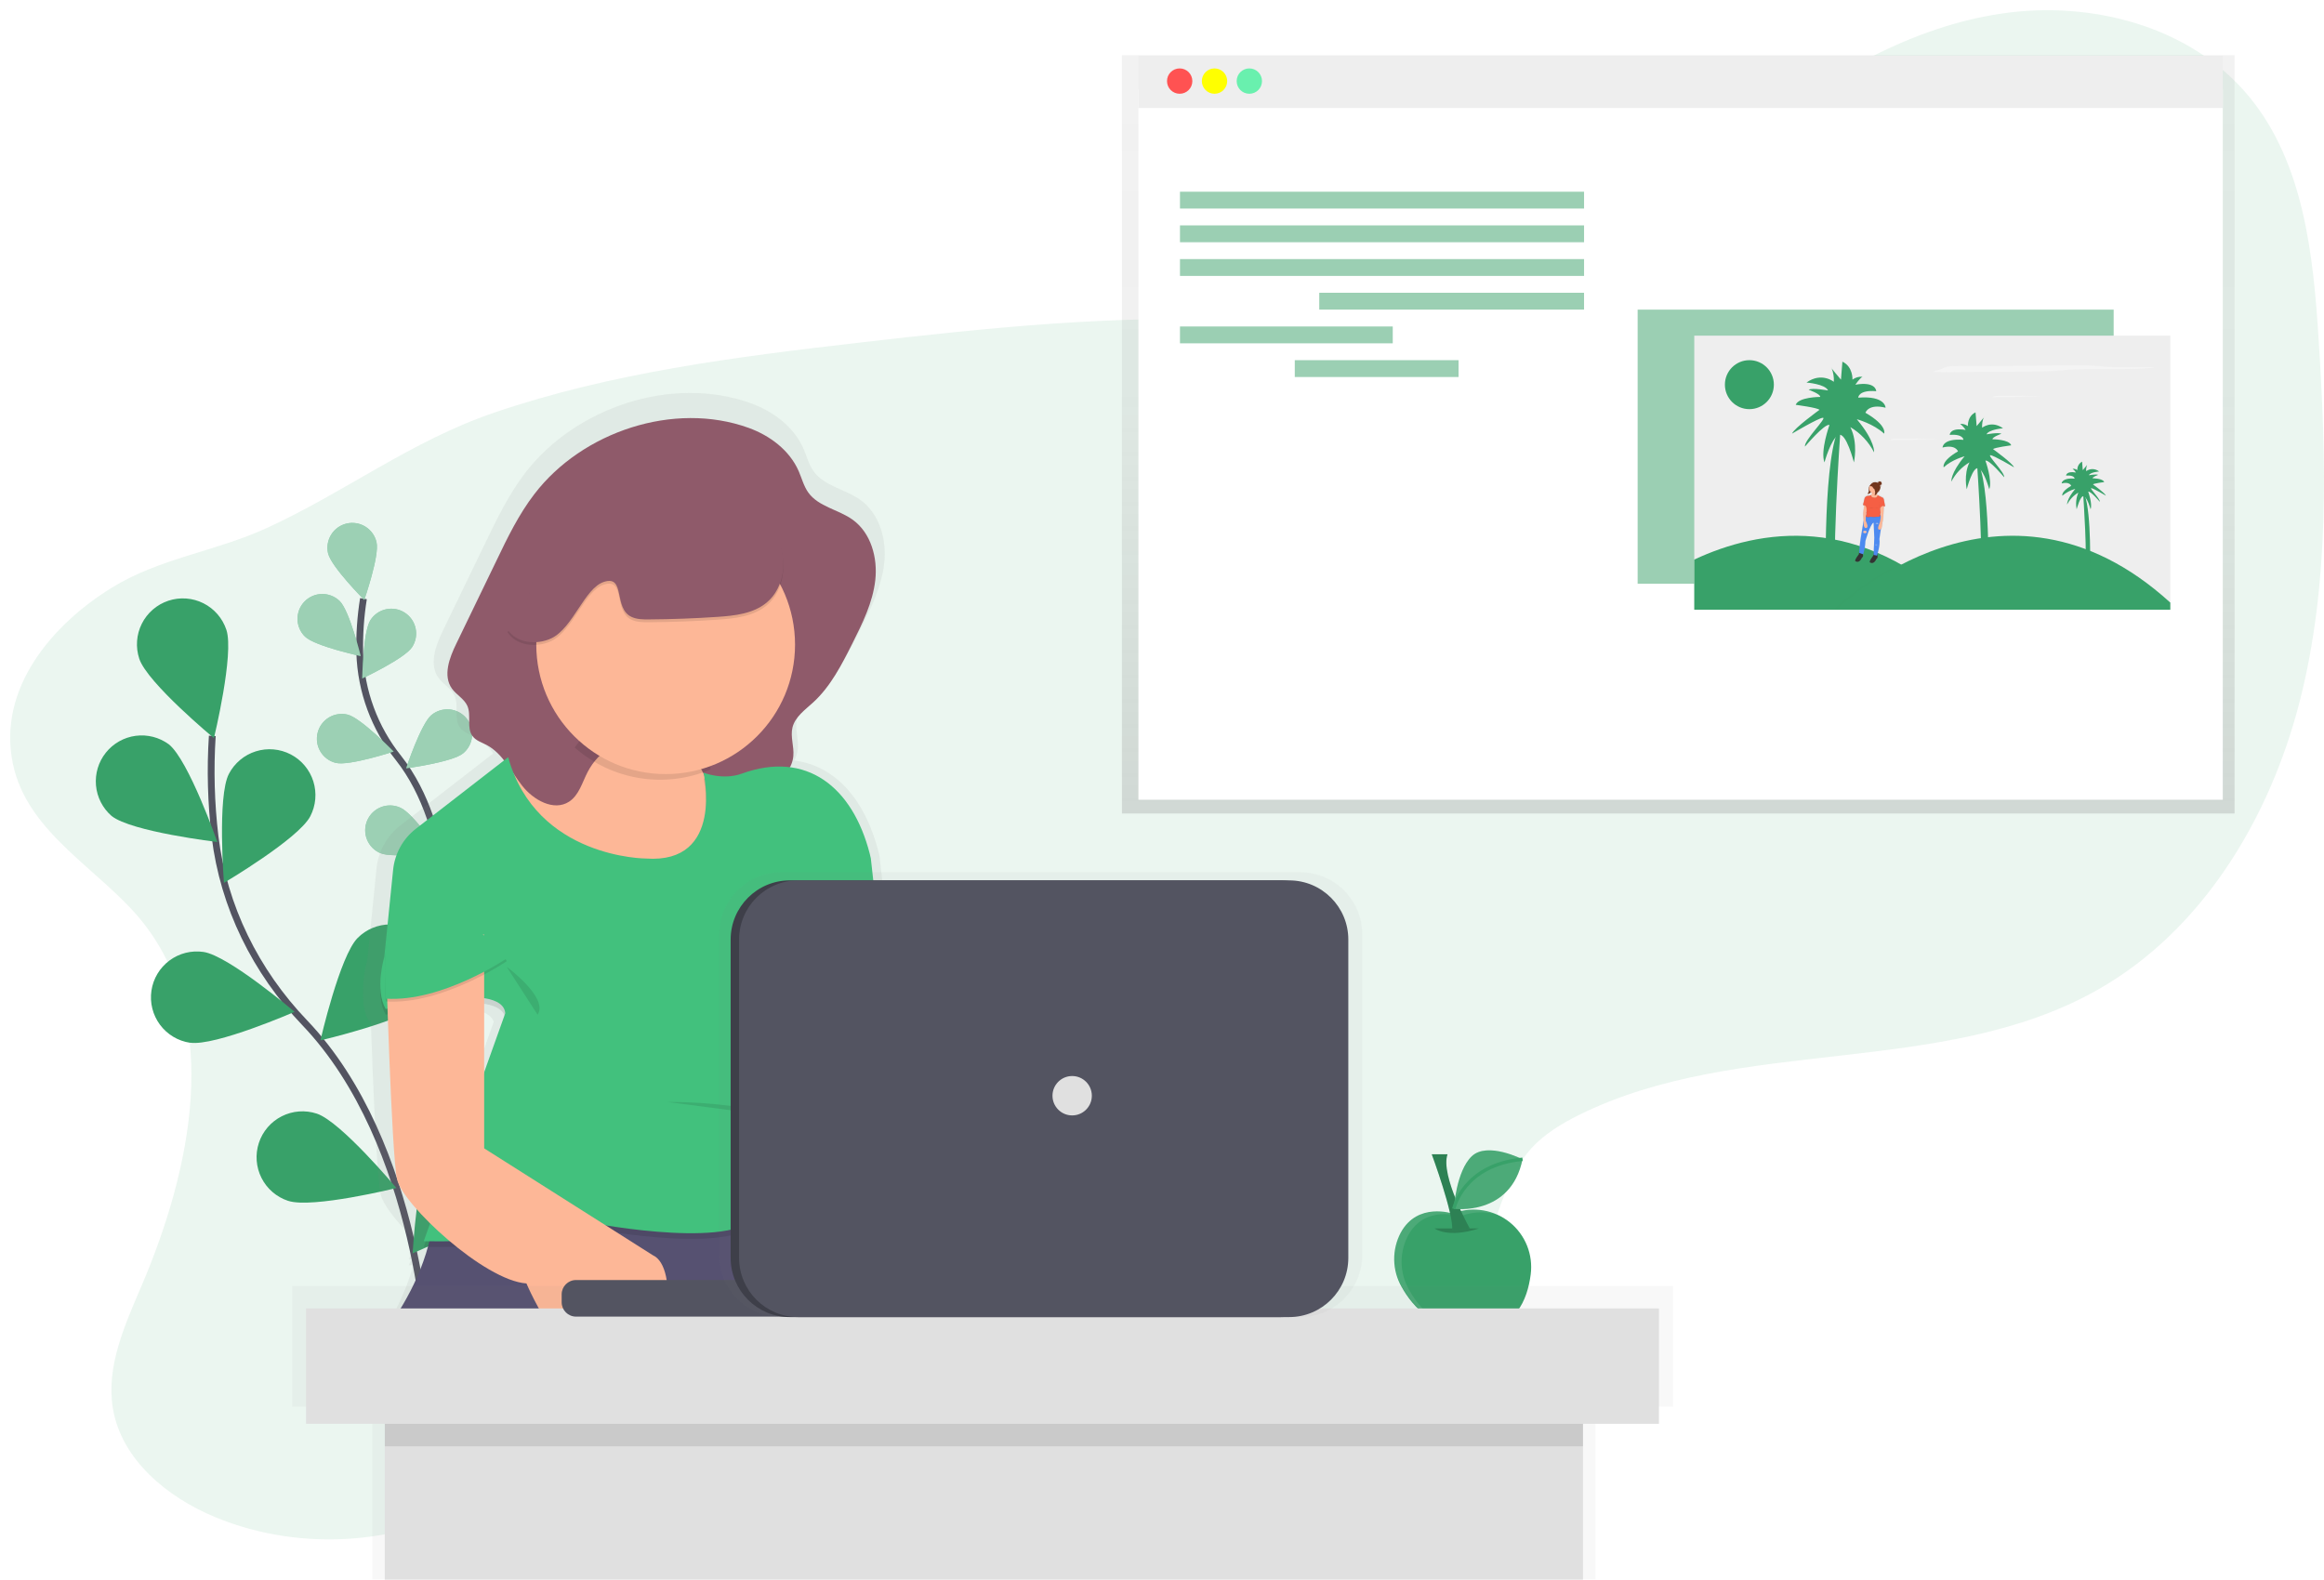 <svg width="684" height="465" viewBox="0 0 684 465" fill="none" xmlns="http://www.w3.org/2000/svg">
<g clip-path="url(#clip0)">
<rect x="-255" y="-3544" width="1440" height="4960" fill="white"/>
<g clip-path="url(#clip1)">
<path opacity="0.1" d="M42.206 271.727C65.327 301.148 56.345 344.119 41.654 378.543C36.732 390.07 31.174 402.258 33.223 414.616C35.759 429.725 49.236 440.778 63.388 446.632C89.182 457.308 120.054 454.764 143.759 440.005C164.241 427.252 178.912 406.516 199.744 394.347C234.611 373.981 278.986 381.671 316.843 395.703C343.629 405.627 372.912 418.536 399.523 408.164C418.247 400.863 431.193 383.099 438.249 364.265C441.654 355.178 444.125 345.333 450.631 338.122C454.522 333.839 459.542 330.795 464.711 328.231C511.908 304.815 571.511 317.354 617.352 291.386C648.309 273.863 668.129 240.763 676.904 206.261C685.679 171.759 684.687 135.582 682.43 100.055C680.847 74.802 678.007 47.848 661.883 28.358C644.826 7.745 615.556 0.074 589.101 3.994C562.645 7.914 538.661 21.881 517.563 38.327C491.199 58.888 466.741 84.485 434.371 92.844C412.319 98.517 389.133 95.441 366.394 94.337C328.381 92.539 290.356 96.537 252.55 100.905C216.36 105.091 179.91 109.7 145.432 121.479C121.04 129.787 101.492 144.922 78.454 155.468C63.44 162.361 47.063 164.263 32.84 173.044C15.329 183.857 -0.73 202.665 3.758 224.673C8.026 245.617 29.935 256.112 42.206 271.727Z" fill="#38A169"/>
<path d="M126.086 400.337C126.086 400.337 123.946 336.888 89.643 301.037C75.244 285.992 65.788 266.885 63.285 246.207C62.114 236.394 61.845 226.494 62.48 216.631" stroke="#535461" stroke-width="2" stroke-miterlimit="10"/>
<path d="M40.993 193.929C43.341 201.016 62.967 217.294 62.967 217.294C62.967 217.294 68.979 192.495 66.631 185.414C65.504 182.012 63.072 179.197 59.871 177.589C56.669 175.981 52.961 175.712 49.561 176.84C46.161 177.968 43.349 180.402 41.742 183.606C40.135 186.809 39.866 190.52 40.993 193.922V193.929Z" fill="#38A169"/>
<path d="M32.834 240.197C38.671 244.87 63.966 247.869 63.966 247.869C63.966 247.869 55.534 223.784 49.697 219.117C46.889 217.052 43.392 216.153 39.937 216.608C36.481 217.063 33.336 218.838 31.158 221.561C28.98 224.283 27.939 227.743 28.251 231.216C28.563 234.69 30.206 237.908 32.834 240.197V240.197Z" fill="#38A169"/>
<path d="M55.956 306.949C63.337 308.04 86.705 297.863 86.705 297.863C86.705 297.863 67.286 281.326 59.906 280.236C56.362 279.711 52.756 280.617 49.88 282.754C47.004 284.891 45.094 288.083 44.57 291.629C44.046 295.175 44.952 298.784 47.087 301.662C49.222 304.54 52.412 306.451 55.956 306.975V306.949Z" fill="#38A169"/>
<path d="M84.83 353.51C91.919 355.833 116.675 349.733 116.675 349.733C116.675 349.733 100.325 330.152 93.236 327.828C89.832 326.709 86.124 326.989 82.927 328.606C79.73 330.223 77.306 333.045 76.188 336.45C75.07 339.856 75.35 343.567 76.966 346.766C78.581 349.965 81.401 352.391 84.804 353.51H84.83Z" fill="#38A169"/>
<path d="M91.316 240.308C87.872 246.928 65.911 259.895 65.911 259.895C65.911 259.895 63.914 234.46 67.358 227.834C68.176 226.259 69.297 224.862 70.655 223.721C72.013 222.58 73.582 221.718 75.274 221.184C76.965 220.65 78.744 220.455 80.511 220.609C82.278 220.763 83.996 221.264 85.57 222.083C87.143 222.902 88.539 224.023 89.679 225.383C90.82 226.742 91.681 228.312 92.215 230.005C92.748 231.697 92.944 233.478 92.789 235.246C92.635 237.013 92.135 238.734 91.316 240.308Z" fill="#38A169"/>
<path d="M124.4 295.189C119.133 300.478 94.306 306.268 94.306 306.268C94.306 306.268 100.007 281.397 105.267 276.108C106.518 274.851 108.005 273.852 109.642 273.17C111.279 272.488 113.035 272.135 114.808 272.132C116.581 272.129 118.338 272.475 119.977 273.151C121.617 273.827 123.108 274.82 124.364 276.072C125.62 277.324 126.618 278.812 127.299 280.451C127.981 282.089 128.334 283.845 128.337 285.62C128.34 287.394 127.994 289.152 127.319 290.793C126.643 292.434 125.651 293.925 124.4 295.182V295.189Z" fill="#38A169"/>
<path d="M149.24 352.945C144.946 359.046 121.449 368.957 121.449 368.957C121.449 368.957 122.862 343.483 127.163 337.375C128.157 335.861 129.446 334.563 130.953 333.557C132.459 332.552 134.152 331.86 135.932 331.523C137.711 331.185 139.54 331.21 141.309 331.594C143.079 331.978 144.753 332.715 146.232 333.76C147.712 334.805 148.966 336.137 149.92 337.677C150.875 339.217 151.51 340.933 151.788 342.723C152.066 344.514 151.982 346.342 151.54 348.099C151.097 349.857 150.306 351.507 149.214 352.952L149.24 352.945Z" fill="#38A169"/>
<path d="M427.529 357.255C427.529 357.255 417.23 353.763 412.274 362.843C410.967 365.305 410.302 368.057 410.341 370.844C410.379 373.632 411.12 376.365 412.495 378.789C415.738 384.676 422.457 392.321 435.195 391.64C445.974 391.062 449.528 382.833 450.514 375.174C450.887 372.303 450.517 369.384 449.44 366.696C448.363 364.009 446.614 361.644 444.361 359.826C442.108 358.009 439.427 356.801 436.574 356.318C433.721 355.835 430.792 356.092 428.067 357.066L427.529 357.255Z" fill="#38A169"/>
<path opacity="0.1" d="M414.674 379.607C413.299 377.182 412.558 374.45 412.52 371.662C412.481 368.875 413.146 366.122 414.454 363.661C419.409 354.574 429.708 358.072 429.708 358.072L430.233 357.884C434.16 356.462 438.477 356.56 442.336 358.157C440.206 356.888 437.822 356.108 435.354 355.872C432.887 355.636 430.398 355.951 428.067 356.794L427.542 356.982C427.542 356.982 417.243 353.49 412.287 362.57C410.98 365.032 410.315 367.784 410.354 370.572C410.392 373.359 411.133 376.092 412.508 378.517C414.655 382.411 418.293 387.025 424.182 389.55C420.163 387.169 416.875 383.729 414.674 379.607Z" fill="white"/>
<path opacity="0.2" d="M422.211 361.623C422.211 361.623 426.031 364.628 435.299 361.623Z" fill="black"/>
<path d="M421.393 339.79C421.393 339.79 427.938 357.527 427.393 362.168L432.581 361.623C432.581 361.623 423.852 346.046 426.037 339.79H421.393Z" fill="#38A169"/>
<path opacity="0.2" d="M421.393 339.79C421.393 339.79 427.938 357.527 427.393 362.168L432.581 361.623C432.581 361.623 423.852 346.046 426.037 339.79H421.393Z" fill="black"/>
<path d="M448.108 341.269C448.108 341.269 437.809 335.999 433.191 340.354C428.573 344.709 427.873 355.84 427.873 355.84C427.873 355.84 444.677 358.15 448.108 341.269Z" fill="#38A169"/>
<path opacity="0.1" d="M448.108 341.269C448.108 341.269 437.809 335.999 433.191 340.354C428.573 344.709 427.873 355.84 427.873 355.84C427.873 355.84 444.677 358.15 448.108 341.269Z" fill="white"/>
<path d="M427.879 355.84C427.879 355.84 430.584 342.918 448.108 341.269" stroke="#38A169" stroke-miterlimit="10"/>
<path d="M131.826 278.516C131.826 278.516 133.927 244.208 117.278 223.128C110.238 214.331 106.239 203.486 105.883 192.222C105.757 186.871 106.122 181.52 106.972 176.236" stroke="#535461" stroke-width="2" stroke-miterlimit="10"/>
<path d="M96.563 162.893C97.465 166.832 107.206 176.619 107.206 176.619C107.206 176.619 111.746 163.561 110.819 159.628C110.606 158.691 110.21 157.804 109.655 157.019C109.1 156.235 108.395 155.567 107.582 155.055C106.769 154.543 105.863 154.196 104.916 154.034C103.969 153.872 103 153.898 102.063 154.111C101.126 154.324 100.24 154.72 99.456 155.276C98.672 155.831 98.005 156.536 97.493 157.35C96.981 158.163 96.634 159.07 96.472 160.018C96.311 160.965 96.337 161.936 96.55 162.873L96.563 162.893Z" fill="#38A169"/>
<path d="M89.779 187.413C92.678 190.229 106.168 193.15 106.168 193.15C106.168 193.15 102.867 179.735 99.968 176.924C99.279 176.255 98.466 175.728 97.573 175.373C96.681 175.018 95.728 174.843 94.768 174.856C93.808 174.87 92.86 175.073 91.978 175.454C91.097 175.834 90.299 176.385 89.63 177.074C88.961 177.763 88.434 178.577 88.079 179.47C87.725 180.363 87.549 181.317 87.563 182.277C87.577 183.238 87.78 184.186 88.16 185.069C88.54 185.951 89.09 186.75 89.779 187.419V187.413Z" fill="#38A169"/>
<path d="M98.826 224.582C102.718 225.549 115.864 221.252 115.864 221.252C115.864 221.252 106.246 211.342 102.329 210.375C101.396 210.145 100.428 210.101 99.479 210.245C98.53 210.389 97.618 210.719 96.796 211.216C95.137 212.22 93.943 213.842 93.479 215.726C93.014 217.61 93.317 219.602 94.32 221.262C95.323 222.923 96.944 224.117 98.826 224.582V224.582Z" fill="#38A169"/>
<path d="M111.999 251.153C115.702 252.769 129.355 250.751 129.355 250.751C129.355 250.751 121.572 239.354 117.849 237.77C116.966 237.363 116.01 237.137 115.038 237.104C114.066 237.071 113.097 237.233 112.188 237.58C111.28 237.926 110.449 238.451 109.745 239.123C109.042 239.795 108.48 240.601 108.091 241.493C107.703 242.385 107.496 243.346 107.483 244.319C107.471 245.293 107.652 246.258 108.018 247.16C108.383 248.062 108.924 248.883 109.61 249.573C110.296 250.263 111.112 250.809 112.012 251.179L111.999 251.153Z" fill="#38A169"/>
<path d="M121.306 190.482C119.114 193.877 106.609 199.731 106.609 199.731C106.609 199.731 106.836 185.92 109.035 182.525C110.089 180.897 111.747 179.755 113.643 179.349C115.54 178.944 117.519 179.309 119.146 180.364C120.773 181.419 121.915 183.078 122.32 184.976C122.725 186.873 122.36 188.854 121.306 190.482V190.482Z" fill="#38A169"/>
<path d="M136.32 221.759C133.214 224.355 119.529 226.185 119.529 226.185C119.529 226.185 123.874 213.075 126.987 210.492C128.48 209.253 130.404 208.659 132.335 208.84C134.266 209.021 136.046 209.961 137.283 211.456C138.521 212.95 139.115 214.875 138.934 216.807C138.754 218.739 137.813 220.52 136.32 221.759Z" fill="#38A169"/>
<path d="M146.743 254.164C144.116 257.234 130.944 261.368 130.944 261.368C130.944 261.368 133.013 247.739 135.646 244.643C136.271 243.914 137.034 243.314 137.89 242.88C138.747 242.445 139.681 242.184 140.638 242.11C141.596 242.037 142.558 242.152 143.471 242.451C144.384 242.75 145.229 243.226 145.958 243.851C146.687 244.477 147.286 245.24 147.72 246.097C148.155 246.954 148.416 247.889 148.489 248.847C148.563 249.805 148.447 250.769 148.149 251.682C147.85 252.596 147.375 253.441 146.749 254.171L146.743 254.164Z" fill="#38A169"/>
<path opacity="0.5" d="M96.563 162.893C97.465 166.832 107.206 176.619 107.206 176.619C107.206 176.619 111.746 163.561 110.819 159.628C110.606 158.691 110.21 157.804 109.655 157.019C109.1 156.235 108.395 155.567 107.582 155.055C106.769 154.543 105.863 154.196 104.916 154.034C103.969 153.872 103 153.898 102.063 154.111C101.126 154.324 100.24 154.72 99.456 155.276C98.672 155.831 98.005 156.536 97.493 157.35C96.981 158.163 96.634 159.07 96.472 160.018C96.311 160.965 96.337 161.936 96.55 162.873L96.563 162.893Z" fill="white"/>
<path opacity="0.5" d="M89.779 187.413C92.678 190.229 106.168 193.15 106.168 193.15C106.168 193.15 102.867 179.735 99.968 176.924C99.279 176.255 98.466 175.728 97.573 175.373C96.681 175.018 95.728 174.843 94.768 174.856C93.808 174.87 92.86 175.073 91.978 175.454C91.097 175.834 90.299 176.385 89.63 177.074C88.961 177.763 88.434 178.577 88.079 179.47C87.725 180.363 87.549 181.317 87.563 182.277C87.577 183.238 87.78 184.186 88.16 185.069C88.54 185.951 89.09 186.75 89.779 187.419V187.413Z" fill="white"/>
<path opacity="0.5" d="M98.826 224.582C102.718 225.549 115.864 221.252 115.864 221.252C115.864 221.252 106.246 211.342 102.329 210.375C101.396 210.145 100.428 210.101 99.479 210.245C98.53 210.389 97.618 210.719 96.796 211.216C95.137 212.22 93.943 213.842 93.479 215.726C93.014 217.61 93.317 219.602 94.32 221.262C95.323 222.923 96.944 224.117 98.826 224.582V224.582Z" fill="white"/>
<path opacity="0.5" d="M111.999 251.153C115.702 252.769 129.355 250.751 129.355 250.751C129.355 250.751 121.572 239.354 117.849 237.77C116.966 237.363 116.01 237.137 115.038 237.104C114.066 237.071 113.097 237.233 112.188 237.58C111.28 237.926 110.449 238.451 109.745 239.123C109.042 239.795 108.48 240.601 108.091 241.493C107.703 242.385 107.496 243.346 107.483 244.319C107.471 245.293 107.652 246.258 108.018 247.16C108.383 248.062 108.924 248.883 109.61 249.573C110.296 250.263 111.112 250.809 112.012 251.179L111.999 251.153Z" fill="white"/>
<path opacity="0.5" d="M121.306 190.482C119.114 193.877 106.609 199.731 106.609 199.731C106.609 199.731 106.836 185.92 109.035 182.525C110.089 180.897 111.747 179.755 113.643 179.349C115.54 178.944 117.519 179.309 119.146 180.364C120.773 181.419 121.915 183.078 122.32 184.976C122.725 186.873 122.36 188.854 121.306 190.482V190.482Z" fill="white"/>
<path opacity="0.5" d="M136.32 221.759C133.214 224.355 119.529 226.185 119.529 226.185C119.529 226.185 123.874 213.075 126.987 210.492C128.48 209.253 130.404 208.659 132.335 208.84C134.266 209.021 136.046 209.961 137.283 211.456C138.521 212.95 139.115 214.875 138.934 216.807C138.754 218.739 137.813 220.52 136.32 221.759Z" fill="white"/>
<path opacity="0.5" d="M146.743 254.164C144.116 257.234 130.944 261.368 130.944 261.368C130.944 261.368 133.013 247.739 135.646 244.643C136.271 243.914 137.034 243.314 137.89 242.88C138.747 242.445 139.681 242.184 140.638 242.11C141.596 242.037 142.558 242.152 143.471 242.451C144.384 242.75 145.229 243.226 145.958 243.851C146.687 244.477 147.286 245.24 147.72 246.097C148.155 246.954 148.416 247.889 148.489 248.847C148.563 249.805 148.447 250.769 148.149 251.682C147.85 252.596 147.375 253.441 146.749 254.171L146.743 254.164Z" fill="white"/>
<path d="M330.204 16.233V27.494V239.471H657.681V27.494V16.233H330.204Z" fill="url(#paint0_linear)"/>
<path d="M654.211 26.358H335.062V235.427H654.211V26.358Z" fill="white"/>
<path d="M654.211 16.415H335.062V31.797H654.211V16.415Z" fill="#EEEEEE"/>
<path d="M347.203 27.604C349.263 27.604 350.933 25.933 350.933 23.872C350.933 21.811 349.263 20.141 347.203 20.141C345.144 20.141 343.474 21.811 343.474 23.872C343.474 25.933 345.144 27.604 347.203 27.604Z" fill="#FF5252"/>
<path d="M357.457 27.604C359.517 27.604 361.187 25.933 361.187 23.872C361.187 21.811 359.517 20.141 357.457 20.141C355.398 20.141 353.728 21.811 353.728 23.872C353.728 25.933 355.398 27.604 357.457 27.604Z" fill="#FFFF00"/>
<path d="M367.705 27.604C369.764 27.604 371.434 25.933 371.434 23.872C371.434 21.811 369.764 20.141 367.705 20.141C365.645 20.141 363.975 21.811 363.975 23.872C363.975 25.933 365.645 27.604 367.705 27.604Z" fill="#69F0AE"/>
<path opacity="0.5" d="M466.223 56.434H347.294V61.392H466.223V56.434Z" fill="#38A169"/>
<path opacity="0.5" d="M466.223 66.351H347.294V71.309H466.223V66.351Z" fill="#38A169"/>
<path opacity="0.5" d="M466.223 76.268H347.294V81.226H466.223V76.268Z" fill="#38A169"/>
<path opacity="0.5" d="M466.216 86.185H388.284V91.143H466.216V86.185Z" fill="#38A169"/>
<path opacity="0.5" d="M409.914 96.108H347.294V101.067H409.914V96.108Z" fill="#38A169"/>
<path opacity="0.5" d="M429.28 106.026H381.078V110.984H429.28V106.026Z" fill="#38A169"/>
<path opacity="0.5" d="M622.094 91.15H481.989V171.843H622.094V91.15Z" fill="#38A169"/>
<path d="M638.762 98.808H498.658V179.501H638.762V98.808Z" fill="#EEEEEE"/>
<path d="M577.044 179.482H498.658V164.723C517.81 155.766 547.275 150.736 577.044 179.482Z" fill="#38A169"/>
<g opacity="0.1">
<path opacity="0.1" d="M637.861 177.392V179.482H540.101V179.034C540.101 179.034 588.206 132.188 637.861 177.392Z" fill="black"/>
</g>
<path d="M638.762 177.392V179.482H541.003V179.034C541.003 179.034 589.108 132.188 638.762 177.392Z" fill="#38A169"/>
<path d="M514.878 120.447C518.858 120.447 522.084 117.218 522.084 113.236C522.084 109.254 518.858 106.026 514.878 106.026C510.899 106.026 507.673 109.254 507.673 113.236C507.673 117.218 510.899 120.447 514.878 120.447Z" fill="#38A169"/>
<path d="M576.24 107.771C575.416 107.771 574.495 107.771 573.873 107.823C573.591 107.839 573.314 107.896 573.049 107.992L568.807 109.517C572.232 109.602 575.805 109.576 579.308 109.517L598.985 109.368C600.989 109.368 603.104 109.335 604.777 109.212C605.899 109.134 606.723 109.011 607.754 108.92C611.477 108.589 616.912 108.654 621.763 108.667C626.614 108.68 632.471 108.557 634.177 108.07H623.767C622.645 108.07 621.465 108.07 620.472 108.011C619.312 107.947 618.605 107.817 617.586 107.726C615.9 107.583 613.578 107.564 611.412 107.557C599.556 107.551 587.836 107.836 576.24 107.771Z" fill="#F4F4F4"/>
<path d="M587.921 116.527C587.739 116.527 587.544 116.527 587.408 116.527C587.348 116.531 587.289 116.545 587.233 116.566L586.312 116.897C587.052 116.897 587.83 116.897 588.589 116.897L592.85 116.864C593.284 116.864 593.738 116.864 594.101 116.832L594.75 116.767C595.554 116.695 596.735 116.708 597.785 116.715C598.685 116.745 599.585 116.701 600.477 116.585H598.22C597.973 116.585 597.721 116.585 597.506 116.585C597.292 116.585 597.104 116.54 596.858 116.527C596.495 116.527 595.989 116.494 595.522 116.488C592.966 116.475 590.431 116.527 587.921 116.527Z" fill="#F4F4F4"/>
<path d="M557.736 129.144C557.554 129.144 557.36 129.144 557.224 129.144C557.164 129.148 557.105 129.161 557.049 129.183L556.128 129.514C556.867 129.514 557.645 129.514 558.404 129.514L562.665 129.481C563.1 129.481 563.554 129.481 563.917 129.449L564.566 129.384C565.37 129.312 566.55 129.325 567.601 129.332C568.5 129.362 569.4 129.318 570.292 129.202H568.035C567.789 129.202 567.536 129.202 567.322 129.202C567.108 129.202 566.92 129.157 566.673 129.144C566.31 129.144 565.804 129.111 565.337 129.105C562.788 129.098 560.246 129.157 557.736 129.144Z" fill="#F4F4F4"/>
<path d="M540.782 175.503H537.423C537.423 175.503 536.366 138.431 540.808 126.989H541.658C541.658 126.989 538.668 168.941 540.782 175.503Z" fill="#38A169"/>
<path d="M538.454 125.087C538.454 125.087 535.704 132.713 536.975 136.121C536.975 136.121 538.882 129.131 541.107 128.073C543.331 127.015 545.647 136.121 545.647 136.121C545.647 136.121 546.944 130.403 544.59 125.736C547.568 127.5 549.989 130.069 551.575 133.148C551.575 133.148 551.996 129.968 546.496 123.413C546.496 123.413 551.367 124.711 554.539 127.651C554.539 127.651 555.596 125.321 549.032 121.505C549.032 121.505 549.882 118.753 554.96 120.025C554.96 120.025 554.96 116.423 546.918 117.059C546.918 117.059 546.918 114.729 552.21 115.151C552.21 115.151 552.21 112.185 546.068 113.243C546.068 113.243 547.365 111.334 548.183 110.913C547.123 110.815 546.066 111.119 545.219 111.763C545.219 111.763 545.433 107.947 542.255 106.467L541.833 111.763C541.833 111.763 538.272 107.564 539.083 108.375C539.594 109.652 539.816 111.026 539.732 112.399C539.732 112.399 536.132 109.433 531.689 112.613C531.689 112.613 537.196 113.035 538.039 114.943C538.039 114.943 533.382 114.093 532.325 114.729C532.325 114.729 535.925 116.027 535.711 116.845C535.711 116.845 529.361 116.845 528.512 119.175C528.512 119.175 535.075 120.025 535.497 120.654C535.497 120.654 527.876 126.165 527.454 127.644C527.454 127.644 535.289 122.984 536.534 122.984C537.78 122.984 530.82 129.767 531.242 131.461C531.261 131.454 536.975 124.659 538.454 125.087Z" fill="#38A169"/>
<path d="M582.57 174.121H585.164C585.164 174.121 585.975 145.797 582.57 137.055H581.921C581.921 137.055 584.185 169.097 582.57 174.121Z" fill="#38A169"/>
<path d="M584.347 135.595C584.347 135.595 586.448 141.436 585.482 144.032C585.482 144.032 584.029 138.691 582.33 137.879C580.631 137.068 578.854 144.032 578.854 144.032C578.854 144.032 577.881 139.664 579.664 136.101C577.388 137.45 575.538 139.414 574.327 141.767C574.327 141.767 574.002 139.34 578.218 134.323C578.218 134.323 574.495 135.296 572.07 137.568C572.07 137.568 571.259 135.79 576.272 132.875C576.272 132.875 575.624 130.773 571.732 131.74C571.732 131.74 571.732 128.988 577.881 129.475C577.881 129.475 577.881 127.696 573.84 128.021C573.84 128.021 573.84 125.756 578.529 126.567C578.095 125.887 577.549 125.286 576.914 124.789C577.724 124.714 578.531 124.945 579.178 125.438C579.178 125.438 579.016 122.524 581.441 121.394L581.766 125.438C581.766 125.438 584.483 122.232 583.867 122.842C583.479 123.818 583.313 124.869 583.381 125.918C583.381 125.918 586.131 123.653 589.529 126.08C589.529 126.08 585.326 126.405 584.678 127.859C584.678 127.859 588.239 127.21 589.043 127.696C589.043 127.696 586.293 128.67 586.448 129.312C586.448 129.312 591.3 129.312 591.948 131.091C591.948 131.091 586.935 131.74 586.611 132.226C586.611 132.226 592.448 136.432 592.759 137.568C592.759 137.568 586.773 134.005 585.806 134.005C584.84 134.005 590.171 139.197 589.847 140.495C589.847 140.45 585.482 135.27 584.347 135.595Z" fill="#38A169"/>
<path d="M613.533 168.584H615.135C615.135 168.584 615.634 151.061 613.533 145.629H613.131C613.131 145.629 614.532 165.476 613.533 168.584Z" fill="#38A169"/>
<path d="M614.603 144.726C614.603 144.726 615.9 148.335 615.303 149.919C615.303 149.919 614.402 146.609 613.358 146.109C612.313 145.609 611.204 149.919 611.204 149.919C610.873 148.268 611.047 146.556 611.704 145.006C610.293 145.841 609.146 147.058 608.396 148.517C608.396 148.517 608.195 147.011 610.802 143.909C609.405 144.298 608.106 144.981 606.995 145.914C606.995 145.914 606.496 144.811 609.589 143.007C609.589 143.007 609.187 141.709 606.787 142.306C606.787 142.306 606.787 140.599 610.595 140.904C610.595 140.904 610.595 139.8 608.091 140.002C608.091 140.002 608.091 138.6 610.997 139.099C610.729 138.678 610.391 138.305 609.998 137.996C610.499 137.951 610.998 138.094 611.399 138.399C611.375 137.892 611.493 137.388 611.741 136.945C611.989 136.502 612.355 136.138 612.8 135.893L613.001 138.399C613.001 138.399 614.687 136.413 614.298 136.795C614.059 137.399 613.957 138.049 614 138.697C614.556 138.29 615.231 138.079 615.92 138.097C616.608 138.115 617.272 138.36 617.807 138.794C617.807 138.794 615.212 138.996 614.804 139.898C614.804 139.898 617.009 139.495 617.508 139.8C617.508 139.8 615.803 140.404 615.906 140.8C615.906 140.8 618.909 140.8 619.311 141.903C619.311 141.903 616.205 142.306 616.004 142.604C616.004 142.604 619.61 145.2 619.811 145.914C619.811 145.914 616.108 143.708 615.504 143.708C614.901 143.708 618.209 146.914 618.008 147.718C618.04 147.731 615.336 144.525 614.603 144.726Z" fill="#38A169"/>
<path d="M554.934 148.75L554.597 146.946C554.597 146.814 554.569 146.683 554.517 146.561C554.465 146.44 554.388 146.33 554.292 146.239L552.729 145.473C552.613 145.332 552.519 145.175 552.45 145.006V144.967C552.537 144.858 552.599 144.732 552.632 144.597C552.635 144.562 552.635 144.527 552.632 144.493V144.493C552.779 144.514 552.929 144.477 553.05 144.39C553.171 144.303 553.253 144.172 553.28 144.026V143.987C553.25 144.106 553.183 144.212 553.089 144.29C552.994 144.368 552.877 144.414 552.755 144.422C552.969 144.278 553.145 144.085 553.268 143.859C553.391 143.633 553.457 143.381 553.462 143.123C553.462 143.123 553.462 143.078 553.462 143.059C553.531 143.016 553.591 142.959 553.636 142.892C553.682 142.825 553.713 142.749 553.728 142.669V142.63C553.709 142.707 553.674 142.778 553.626 142.841C553.578 142.903 553.518 142.955 553.449 142.994C553.437 142.845 553.404 142.698 553.352 142.559H553.391C553.544 142.559 553.691 142.498 553.799 142.39C553.907 142.281 553.968 142.134 553.968 141.981C553.968 141.981 553.968 141.981 553.968 141.942C553.958 142.089 553.893 142.226 553.786 142.326C553.678 142.426 553.537 142.481 553.391 142.481H553.319C553.489 142.426 553.64 142.325 553.755 142.188C553.87 142.052 553.943 141.885 553.968 141.709C553.968 141.709 553.968 141.709 553.968 141.67C553.96 141.783 553.92 141.891 553.851 141.981C553.862 141.906 553.858 141.829 553.84 141.755C553.821 141.681 553.788 141.612 553.743 141.55C553.697 141.489 553.64 141.438 553.575 141.398C553.509 141.359 553.437 141.334 553.361 141.322C553.286 141.311 553.209 141.315 553.135 141.334C553.062 141.353 552.992 141.386 552.931 141.431C552.87 141.477 552.818 141.534 552.779 141.599C552.74 141.665 552.714 141.737 552.703 141.812L552.599 141.754C552.632 141.638 552.7 141.534 552.794 141.458C552.888 141.383 553.004 141.339 553.125 141.332H553.086C552.964 141.33 552.844 141.366 552.744 141.436C552.643 141.506 552.568 141.606 552.528 141.722C552.18 141.559 551.784 141.529 551.415 141.635C551.046 141.741 550.727 141.977 550.518 142.299C550.394 142.39 550.239 142.52 550.245 142.63C550.194 142.682 550.149 142.738 550.109 142.799C549.938 143.174 549.875 143.59 549.927 144C549.95 144.203 549.924 144.409 549.852 144.601C549.78 144.793 549.664 144.965 549.512 145.103C549.58 145.132 549.653 145.146 549.726 145.146C549.8 145.146 549.873 145.132 549.94 145.103C550.075 145.047 550.202 144.972 550.316 144.882C550.423 144.819 550.514 144.732 550.582 144.629V144.629C550.658 144.679 550.738 144.72 550.822 144.753C550.855 145.025 550.861 145.337 550.744 145.434V145.382C550.453 145.603 550.09 145.707 549.726 145.674C549.511 145.686 549.302 145.752 549.119 145.866C548.935 145.979 548.783 146.136 548.676 146.323L548.189 148.407V148.439V148.471C548.196 148.5 548.21 148.526 548.231 148.547C548.251 148.567 548.277 148.582 548.306 148.588L548.455 148.627C548.506 148.959 548.503 149.296 548.449 149.627C548.346 150.131 548.287 150.644 548.273 151.158C548.312 151.418 548.377 152.755 548.403 153.391C548.349 153.605 548.306 153.822 548.273 154.04L547.547 158.395C547.547 158.395 547.009 161.88 547.035 162.938L546.937 163.548C546.937 163.548 545.465 165.398 545.9 165.657C546.334 165.917 546.996 166.034 547.631 165.047C547.716 164.816 547.854 164.607 548.033 164.437C548.105 164.375 548.16 164.296 548.195 164.208C548.23 164.12 548.244 164.025 548.235 163.931L548.189 163.503H548.267H548.312C548.712 162.189 548.931 160.826 548.961 159.453C548.961 159.453 550.303 154.663 551.328 153.91L551.426 153.865L551.646 158.499L551.426 163.613L551.38 163.918C551.38 163.918 549.908 165.768 550.342 166.027C550.777 166.287 551.438 166.404 552.074 165.417C552.159 165.185 552.297 164.977 552.476 164.807C552.547 164.745 552.603 164.666 552.638 164.578C552.673 164.49 552.686 164.395 552.677 164.301L552.612 163.652C552.865 162.795 553.52 160.31 553.261 158.875L553.708 155.818C554.162 155.312 554.098 154.021 554.098 154.021C554.454 153.281 554.532 150.36 554.532 150.36L554.623 148.919H554.824H554.895L554.928 148.88V148.848L554.934 148.75ZM553.676 151.678C553.637 151.58 553.592 151.476 553.54 151.379H553.501V151.34V151.308V151.269C553.521 151.22 553.539 151.17 553.553 151.119C553.611 151.026 553.64 150.918 553.637 150.808C553.702 151.093 553.724 151.386 553.702 151.678H553.676ZM553.54 150.444L553.449 149.477V149.4L553.572 150.626L553.54 150.444ZM549.266 150.574C549.236 150.61 549.213 150.651 549.2 150.696C549.186 150.741 549.182 150.788 549.188 150.834C549.188 150.834 549.188 150.834 549.188 150.834C549.188 150.932 549.201 151.031 549.227 151.126L549.084 151.729V150.574C549.176 150.452 549.256 150.322 549.324 150.185C549.356 150.314 549.347 150.45 549.298 150.574H549.266Z" fill="url(#paint1_linear)"/>
<path d="M550.206 143.136C550.041 143.498 549.981 143.898 550.031 144.292C550.055 144.488 550.031 144.688 549.961 144.873C549.891 145.059 549.777 145.224 549.629 145.356C549.694 145.383 549.763 145.397 549.833 145.397C549.903 145.397 549.973 145.383 550.038 145.356C550.168 145.301 550.29 145.229 550.401 145.142C550.502 145.079 550.589 144.995 550.654 144.895C550.716 144.739 550.736 144.569 550.712 144.402C550.713 144.108 550.739 143.815 550.79 143.526C550.79 143.344 550.991 142.877 550.79 142.76C550.589 142.643 550.297 142.994 550.206 143.136Z" fill="#72351C"/>
<path d="M547.229 162.289L547.093 163.178C547.093 163.178 545.673 164.963 546.094 165.21C546.516 165.456 547.151 165.573 547.761 164.626C547.844 164.403 547.977 164.203 548.15 164.041V164.041C548.219 163.981 548.272 163.906 548.306 163.821C548.34 163.737 548.353 163.645 548.345 163.555L548.209 162.179L547.229 162.289Z" fill="#333333"/>
<path d="M551.503 162.646L551.367 163.535C551.367 163.535 549.947 165.32 550.368 165.567C550.79 165.813 551.426 165.93 552.035 164.982C552.118 164.76 552.251 164.56 552.424 164.398V164.398C552.493 164.338 552.546 164.263 552.58 164.178C552.614 164.094 552.627 164.002 552.619 163.912L552.483 162.536L551.503 162.646Z" fill="#333333"/>
<path d="M549.292 151.866C549.292 151.866 548.643 152.346 548.377 154.027L547.677 158.22C547.423 159.723 547.263 161.24 547.197 162.763L548.377 163.165C548.77 161.903 548.988 160.593 549.026 159.271C549.026 159.271 550.446 154.215 551.439 153.858L551.646 158.323L551.426 163.36L552.437 163.561C552.437 163.561 553.462 160.361 553.138 158.667L553.663 155.065C554.003 153.878 553.92 152.61 553.43 151.476L549.292 151.866Z" fill="#4D8AF0"/>
<g opacity="0.1">
<path opacity="0.1" d="M551.322 153.923V153.845C550.329 154.202 548.909 159.258 548.909 159.258C548.884 160.565 548.679 161.862 548.299 163.113L548.429 163.159C548.822 161.896 549.04 160.586 549.078 159.265C549.078 159.265 550.336 154.65 551.322 153.923Z" fill="black"/>
<path opacity="0.1" d="M553.449 151.463H553.313C553.798 152.594 553.878 153.857 553.54 155.039L553.015 158.642C553.326 160.245 552.418 163.185 552.327 163.509H552.457C552.457 163.509 553.481 160.31 553.157 158.616L553.683 155.014C554.013 153.838 553.931 152.585 553.449 151.463Z" fill="black"/>
</g>
<path d="M548.384 148.582C548.383 148.616 548.394 148.65 548.415 148.677C548.437 148.704 548.467 148.723 548.501 148.731C548.826 148.808 549.131 148.954 549.395 149.159C549.895 149.549 548.87 148.38 548.87 148.38L548.526 148.458L548.384 148.582V148.582Z" fill="#F55F44"/>
<path opacity="0.1" d="M548.384 148.582C548.383 148.616 548.394 148.65 548.415 148.677C548.437 148.704 548.467 148.723 548.501 148.731C548.826 148.808 549.131 148.954 549.395 149.159C549.895 149.549 548.87 148.38 548.87 148.38L548.526 148.458L548.384 148.582V148.582Z" fill="black"/>
<path d="M553.261 149.627C553.677 149.328 554.161 149.137 554.668 149.069C554.703 149.069 554.736 149.055 554.76 149.03C554.784 149.006 554.798 148.973 554.798 148.939V148.939C554.653 148.873 554.496 148.838 554.337 148.837C554.177 148.837 554.02 148.87 553.874 148.935C553.729 149 553.599 149.096 553.493 149.215C553.387 149.334 553.308 149.474 553.261 149.627V149.627Z" fill="#F55F44"/>
<path opacity="0.1" d="M554.798 148.919C554.653 148.853 554.496 148.818 554.337 148.818C554.177 148.817 554.02 148.851 553.874 148.916C553.729 148.981 553.599 149.076 553.493 149.195C553.387 149.315 553.308 149.455 553.261 149.607C553.261 149.607 554.13 148.958 554.733 149.049" fill="black"/>
<path d="M551.892 145.025C552.741 145.025 553.43 144.336 553.43 143.487C553.43 142.637 552.741 141.949 551.892 141.949C551.044 141.949 550.355 142.637 550.355 143.487C550.355 144.336 551.044 145.025 551.892 145.025Z" fill="#72351C"/>
<path d="M550.829 144.564C550.829 144.564 551.049 145.466 550.829 145.655C550.608 145.843 550.18 146.18 550.505 146.447C550.829 146.713 552.009 147.16 552.398 146.946C552.787 146.732 553.235 146.79 553.131 146.343C553.027 145.895 552.171 145.986 552.152 143.747L550.829 144.564Z" fill="#FDB797"/>
<path opacity="0.1" d="M548.656 148.329C548.69 148.817 548.659 149.308 548.565 149.789C548.467 150.274 548.41 150.767 548.397 151.262C548.442 151.587 548.539 153.735 548.539 153.735C548.539 153.735 548.371 155.617 549.285 155.442C550.2 155.267 549.143 153.3 549.143 153.3L549.188 150.704C549.442 150.369 549.603 149.973 549.655 149.555C549.694 148.978 548.656 148.329 548.656 148.329Z" fill="black"/>
<path d="M548.637 148.329C548.67 148.817 548.64 149.308 548.546 149.789C548.447 150.274 548.391 150.767 548.377 151.262C548.423 151.587 548.52 153.735 548.52 153.735C548.52 153.735 548.351 155.617 549.266 155.442C550.18 155.267 549.123 153.3 549.123 153.3L549.169 150.704C549.422 150.369 549.583 149.973 549.635 149.555C549.681 148.978 548.637 148.329 548.637 148.329Z" fill="#FDB797"/>
<path opacity="0.1" d="M554.493 148.452L554.37 150.457C554.37 150.457 554.292 153.268 553.948 153.982C553.948 153.982 554.039 155.929 553.125 155.929C552.21 155.929 553.28 153.767 553.28 153.767C553.28 153.767 553.773 151.574 553.52 150.873L553.28 148.465L554.493 148.452Z" fill="black"/>
<path d="M554.506 148.452L554.383 150.457C554.383 150.457 554.305 153.268 553.961 153.982C553.961 153.982 554.052 155.929 553.138 155.929C552.223 155.929 553.293 153.767 553.293 153.767C553.293 153.767 553.786 151.574 553.533 150.873L553.293 148.465L554.506 148.452Z" fill="#FDB797"/>
<path opacity="0.1" d="M551.529 146.505C551.529 146.505 552.269 146.849 552.677 145.856L554.188 146.596C554.281 146.684 554.354 146.789 554.404 146.907C554.454 147.024 554.48 147.15 554.48 147.277L554.804 149.017C554.667 148.963 554.52 148.937 554.373 148.94C554.225 148.943 554.08 148.976 553.945 149.037C553.81 149.097 553.689 149.184 553.588 149.292C553.487 149.4 553.409 149.527 553.358 149.666L553.449 150.646C553.522 150.888 553.506 151.148 553.404 151.379C553.395 151.4 553.39 151.422 553.39 151.444C553.39 151.466 553.395 151.488 553.404 151.509C553.43 151.58 553.44 151.657 553.431 151.733C553.422 151.809 553.396 151.882 553.353 151.945C553.311 152.009 553.254 152.061 553.187 152.098C553.12 152.135 553.045 152.156 552.969 152.158C552.563 152.161 552.158 152.192 551.756 152.249C551.432 152.34 550.459 152.061 550.128 152.249C549.798 152.437 549.117 152.106 549.117 152.106L549.305 151.314C549.305 151.314 549.181 150.925 549.305 150.788C549.423 150.226 549.396 149.643 549.227 149.094C549.227 149.094 548.669 148.569 548.345 148.66L548.812 146.654C548.91 146.468 549.055 146.31 549.232 146.196C549.41 146.083 549.613 146.017 549.824 146.005C550.173 146.037 550.522 145.938 550.803 145.726C550.803 145.726 550.44 146.382 551.529 146.505Z" fill="black"/>
<path opacity="0.1" d="M551.607 146.472C551.808 146.524 552.353 146.589 552.677 145.772L554.188 146.511C554.281 146.599 554.354 146.705 554.404 146.822C554.454 146.939 554.48 147.065 554.48 147.193L554.804 148.932C554.667 148.878 554.52 148.852 554.373 148.856C554.225 148.859 554.08 148.892 553.945 148.952C553.81 149.013 553.689 149.1 553.588 149.208C553.487 149.316 553.409 149.443 553.358 149.581L553.449 150.561L553.507 150.756C553.534 150.839 553.541 150.926 553.527 151.012C553.514 151.098 553.48 151.179 553.43 151.249C553.413 151.277 553.404 151.308 553.404 151.34C553.404 151.372 553.413 151.404 553.43 151.431C553.456 151.502 553.466 151.579 553.457 151.655C553.448 151.731 553.421 151.804 553.379 151.867C553.336 151.931 553.279 151.983 553.213 152.02C553.146 152.057 553.071 152.078 552.995 152.08C552.589 152.083 552.184 152.114 551.782 152.171C551.458 152.262 550.485 151.983 550.154 152.171C549.824 152.359 549.143 152.028 549.143 152.028L549.331 151.236C549.331 151.236 549.207 150.847 549.331 150.711C549.449 150.148 549.422 149.565 549.253 149.017C549.253 149.017 548.695 148.491 548.371 148.582L548.838 146.576C548.936 146.39 549.081 146.232 549.258 146.118C549.435 146.005 549.639 145.939 549.849 145.927C550.199 145.959 550.548 145.86 550.829 145.648C550.829 145.648 550.466 146.297 551.425 146.459L551.607 146.472Z" fill="black"/>
<path d="M551.607 146.505C551.808 146.557 552.353 146.622 552.677 145.804L554.188 146.544C554.281 146.632 554.354 146.737 554.404 146.855C554.454 146.972 554.48 147.098 554.48 147.225L554.804 148.965C554.667 148.911 554.52 148.884 554.373 148.888C554.225 148.891 554.08 148.924 553.945 148.985C553.81 149.045 553.689 149.132 553.588 149.24C553.487 149.348 553.409 149.475 553.358 149.614L553.449 150.594C553.522 150.836 553.506 151.096 553.404 151.327C553.395 151.347 553.39 151.37 553.39 151.392C553.39 151.414 553.395 151.436 553.404 151.457C553.43 151.528 553.44 151.605 553.431 151.681C553.422 151.757 553.396 151.83 553.353 151.893C553.311 151.957 553.254 152.009 553.187 152.046C553.12 152.083 553.045 152.104 552.969 152.106C552.563 152.109 552.158 152.14 551.756 152.197C551.432 152.288 550.459 152.008 550.128 152.197C549.798 152.385 549.117 152.054 549.117 152.054L549.305 151.262C549.305 151.262 549.181 150.873 549.305 150.736C549.423 150.174 549.396 149.591 549.227 149.042C549.227 149.042 548.669 148.517 548.345 148.608L548.812 146.602C548.91 146.416 549.055 146.258 549.232 146.144C549.41 146.031 549.613 145.965 549.824 145.953C550.173 145.985 550.522 145.886 550.803 145.674C550.803 145.674 550.44 146.323 551.4 146.485L551.607 146.505Z" fill="#F55F44"/>
<path opacity="0.1" d="M552.178 143.818L550.881 144.642C550.914 144.784 550.94 144.926 550.959 145.07C551.109 145.13 551.27 145.161 551.432 145.161C551.755 145.14 552.06 145.002 552.288 144.772C552.222 144.458 552.185 144.139 552.178 143.818V143.818Z" fill="black"/>
<path d="M551.38 145.083C552.082 145.083 552.651 144.514 552.651 143.811C552.651 143.109 552.082 142.539 551.38 142.539C550.678 142.539 550.109 143.109 550.109 143.811C550.109 144.514 550.678 145.083 551.38 145.083Z" fill="#FDB797"/>
<path d="M553.261 142.831C553.569 142.831 553.819 142.582 553.819 142.273C553.819 141.965 553.569 141.715 553.261 141.715C552.953 141.715 552.703 141.965 552.703 142.273C552.703 142.582 552.953 142.831 553.261 142.831Z" fill="#72351C"/>
<path d="M553.365 142.864C553.223 142.864 553.087 142.811 552.983 142.714C552.88 142.618 552.817 142.486 552.807 142.345C552.807 142.345 552.807 142.345 552.807 142.384C552.807 142.532 552.866 142.674 552.97 142.778C553.075 142.883 553.217 142.942 553.365 142.942C553.513 142.942 553.655 142.883 553.759 142.778C553.864 142.674 553.923 142.532 553.923 142.384C553.923 142.384 553.923 142.384 553.923 142.345C553.913 142.486 553.85 142.618 553.746 142.714C553.642 142.811 553.506 142.864 553.365 142.864V142.864Z" fill="#72351C"/>
<path d="M553.047 143.422C552.908 143.397 552.784 143.32 552.7 143.206C552.616 143.093 552.578 142.952 552.593 142.812V142.851C552.566 142.997 552.599 143.148 552.683 143.271C552.768 143.393 552.898 143.477 553.044 143.503C553.19 143.53 553.341 143.497 553.463 143.413C553.585 143.328 553.669 143.198 553.696 143.052V143.013C553.66 143.151 553.573 143.271 553.453 143.347C553.332 143.423 553.187 143.45 553.047 143.422Z" fill="#72351C"/>
<path d="M552.612 144.759C552.474 144.734 552.35 144.657 552.265 144.543C552.181 144.43 552.143 144.289 552.158 144.149V144.188C552.132 144.334 552.164 144.485 552.249 144.607C552.333 144.73 552.463 144.813 552.609 144.84C552.755 144.867 552.906 144.834 553.028 144.75C553.151 144.665 553.234 144.535 553.261 144.389V144.35C553.226 144.488 553.139 144.608 553.018 144.684C552.897 144.76 552.752 144.787 552.612 144.759V144.759Z" fill="#72351C"/>
<path d="M553.365 142.572C553.223 142.572 553.087 142.519 552.983 142.422C552.88 142.326 552.817 142.194 552.807 142.053C552.807 142.053 552.807 142.053 552.807 142.092C552.807 142.24 552.866 142.382 552.97 142.486C553.075 142.591 553.217 142.65 553.365 142.65C553.513 142.65 553.655 142.591 553.759 142.486C553.864 142.382 553.923 142.24 553.923 142.092C553.923 142.092 553.923 142.092 553.923 142.053C553.913 142.194 553.85 142.326 553.746 142.422C553.642 142.519 553.506 142.572 553.365 142.572V142.572Z" fill="#72351C"/>
<path d="M552.587 142.267C552.588 142.125 552.643 141.99 552.741 141.887C552.838 141.785 552.971 141.723 553.113 141.715H553.074C552.926 141.715 552.783 141.774 552.679 141.879C552.574 141.983 552.515 142.125 552.515 142.273C552.515 142.421 552.574 142.563 552.679 142.668C552.783 142.773 552.926 142.831 553.074 142.831H553.113C552.969 142.823 552.834 142.76 552.736 142.655C552.638 142.549 552.585 142.41 552.587 142.267V142.267Z" fill="#72351C"/>
<path opacity="0.1" d="M553.151 147.543C553.21 147.819 553.21 148.105 553.151 148.381C553.151 148.381 553.073 149.114 553.196 149.237" fill="black"/>
<path opacity="0.1" d="M549.376 147.68C549.435 147.956 549.435 148.241 549.376 148.517C549.376 148.517 549.298 149.25 549.422 149.373" fill="black"/>
<path opacity="0.1" d="M549.344 150.711C549.463 150.753 549.594 150.753 549.713 150.711C549.859 150.667 550.015 150.667 550.161 150.711" fill="black"/>
<path opacity="0.1" d="M549.532 149.627C549.973 149.649 550.415 149.58 550.829 149.426C550.829 149.426 552.411 149.815 552.865 149.536" fill="black"/>
<path d="M549.091 156.305H548.656C548.506 156.305 548.384 156.427 548.384 156.578V156.636C548.384 156.787 548.506 156.909 548.656 156.909H549.091C549.241 156.909 549.363 156.787 549.363 156.636V156.578C549.363 156.427 549.241 156.305 549.091 156.305Z" fill="#FDB797"/>
<path d="M548.384 156.461H548.909L549.363 156.532H549.201L548.384 156.461Z" fill="#F0E4E4"/>
<path d="M551.905 153.943H552.431L552.885 153.988H552.723L551.905 153.943Z" fill="#F0E4E4"/>
<path d="M551.905 154.053H552.431L552.885 154.098H552.723L551.905 154.053Z" fill="#F0E4E4"/>
<path d="M551.905 154.17H552.431L552.885 154.215H552.723L551.905 154.17Z" fill="#F0E4E4"/>
<path d="M551.905 154.267H552.431L552.885 154.313H552.723L551.905 154.267Z" fill="#F0E4E4"/>
<path d="M548.384 156.889H548.909L549.363 156.941H549.201L548.384 156.889Z" fill="#F0E4E4"/>
<path d="M548.384 156.837H548.909L549.363 156.889H549.201L548.384 156.837Z" fill="#F0E4E4"/>
<path d="M548.384 156.766H548.909L549.363 156.818H549.201L548.384 156.766Z" fill="#F0E4E4"/>
<path d="M548.384 156.727H548.909L549.363 156.779H549.201L548.384 156.727Z" fill="#F0E4E4"/>
<path d="M548.384 156.389H548.909L549.363 156.461H549.201L548.384 156.389Z" fill="#F0E4E4"/>
<path d="M548.384 156.299H548.909L549.363 156.37H549.201L548.384 156.299Z" fill="#F0E4E4"/>
<path opacity="0.1" d="M551.594 142.994C551.543 143.468 551.603 143.948 551.769 144.396C551.849 144.612 551.883 144.842 551.87 145.072C551.856 145.302 551.796 145.527 551.691 145.733C551.76 145.749 551.832 145.749 551.901 145.732C551.97 145.715 552.034 145.682 552.087 145.635C552.198 145.537 552.294 145.423 552.372 145.298C552.456 145.195 552.516 145.075 552.548 144.947C552.56 144.746 552.529 144.545 552.457 144.357C552.37 144.011 552.307 143.66 552.269 143.305C552.269 143.091 552.269 142.468 552.029 142.409C551.789 142.351 551.64 142.812 551.594 142.994Z" fill="black"/>
<path d="M551.627 142.981C551.576 143.455 551.636 143.935 551.802 144.383C551.884 144.6 551.92 144.833 551.908 145.065C551.896 145.297 551.835 145.525 551.73 145.732C551.799 145.749 551.871 145.749 551.94 145.732C552.009 145.715 552.073 145.682 552.126 145.635C552.237 145.537 552.333 145.423 552.411 145.298C552.495 145.195 552.554 145.075 552.586 144.947C552.599 144.746 552.568 144.545 552.496 144.357C552.409 144.011 552.346 143.66 552.308 143.305C552.308 143.091 552.308 142.468 552.068 142.41C551.828 142.351 551.691 142.799 551.627 142.981Z" fill="#72351C"/>
<path opacity="0.1" d="M551.082 143.312C551.186 143.422 551.212 143.591 551.302 143.721C551.384 143.809 551.485 143.878 551.598 143.922C551.71 143.965 551.831 143.983 551.951 143.974C552.014 143.97 552.076 143.984 552.132 144.013C552.23 144.078 552.236 144.22 552.301 144.318C552.335 144.355 552.376 144.385 552.421 144.406C552.467 144.426 552.517 144.437 552.567 144.437C552.617 144.437 552.667 144.426 552.713 144.406C552.759 144.385 552.799 144.355 552.833 144.318C552.941 144.162 552.996 143.975 552.989 143.785C553.009 143.57 553.009 143.352 552.989 143.136C552.982 142.88 552.881 142.634 552.703 142.448C552.555 142.34 552.385 142.266 552.204 142.234C551.956 142.147 551.69 142.126 551.432 142.176C551.308 142.217 551.19 142.276 551.082 142.351L550.628 142.656C550.459 142.773 550.148 143.007 550.453 143.136C550.673 143.182 550.92 143.136 551.082 143.312Z" fill="black"/>
<path d="M551.114 143.299C551.218 143.409 551.244 143.578 551.335 143.708C551.417 143.796 551.518 143.865 551.63 143.909C551.742 143.952 551.863 143.97 551.983 143.961C552.046 143.957 552.109 143.971 552.165 144C552.262 144.064 552.269 144.207 552.334 144.305C552.367 144.342 552.408 144.372 552.454 144.393C552.5 144.413 552.549 144.424 552.599 144.424C552.65 144.424 552.699 144.413 552.745 144.393C552.791 144.372 552.832 144.342 552.865 144.305C552.996 144.148 553.067 143.95 553.066 143.746C553.087 143.531 553.087 143.313 553.066 143.097C553.06 142.841 552.958 142.595 552.781 142.41C552.633 142.301 552.462 142.227 552.282 142.195C552.034 142.108 551.768 142.087 551.51 142.137C551.385 142.178 551.268 142.237 551.16 142.312L550.706 142.617C550.537 142.734 550.226 142.968 550.531 143.097C550.706 143.136 550.946 143.136 551.114 143.299Z" fill="#72351C"/>
<path d="M551.938 153.943H552.463L552.917 153.988H552.755L551.938 153.943Z" fill="#F0E4E4"/>
<path d="M551.938 154.053H552.463L552.917 154.098H552.755L551.938 154.053Z" fill="#F0E4E4"/>
<path d="M551.938 154.17H552.463L552.917 154.215H552.755L551.938 154.17Z" fill="#F0E4E4"/>
<path d="M551.938 154.267H552.463L552.917 154.313H552.755L551.938 154.267Z" fill="#F0E4E4"/>
<path d="M551.691 160.258H552.217L552.671 160.303H552.509L551.691 160.258Z" fill="#F0E4E4"/>
<path d="M551.691 160.361H552.217L552.671 160.407H552.509L551.691 160.361Z" fill="#F0E4E4"/>
<path d="M551.691 160.472H552.217L552.671 160.517H552.509L551.691 160.472Z" fill="#F0E4E4"/>
<path d="M551.691 160.582H552.217L552.671 160.628H552.509L551.691 160.582Z" fill="#F0E4E4"/>
<path opacity="0.2" d="M257.486 453.861H205.899V424.779H257.486V453.861ZM208.078 451.681H255.294V426.96H208.078V451.681Z" fill="#38A169"/>
<path d="M171.564 410.26C174.807 412.155 178.225 412.928 181.759 411.753C182.678 411.444 183.566 411.05 184.412 410.578C217.489 411.279 248.121 410.955 249.308 407.391C251.254 401.485 238.931 372.396 232.711 358.339C234.541 357.094 236.088 355.477 237.251 353.594C245.89 363.479 261.962 376.232 271.515 376.868C271.515 376.868 285.459 410.014 301.148 404.776C316.837 399.538 318.582 371.63 310.734 368.145L258.44 335V280.002C260.029 276.849 260.782 273.34 260.626 269.812C260.626 269.163 260.658 268.514 260.626 267.865L258.881 252.165C258.881 252.165 258.79 251.646 258.55 250.705C254.659 235.576 245.987 225.393 233.762 223.881C234.357 222.793 234.719 221.593 234.825 220.357C235.078 217.423 233.859 214.431 234.546 211.569C235.351 208.233 238.438 206.078 240.974 203.781C246.389 198.822 249.801 192.099 253.096 185.537C256.235 179.287 259.419 172.875 260.23 165.93C261.041 158.986 258.933 151.275 253.258 147.186C248.847 144 242.641 143.162 239.469 138.749C238.049 136.763 237.459 134.316 236.479 132.084C233.658 125.652 227.574 121.089 220.972 118.707C197.805 110.361 169.385 119.941 154.604 139.19C149.778 145.473 146.295 152.664 142.851 159.797L130.399 185.556C128.252 189.989 126.177 195.525 129.043 199.53C130.444 201.477 132.844 202.684 133.817 204.884C135.114 207.805 133.493 211.628 135.399 214.198C136.45 215.619 138.273 216.184 139.836 217.014C141.935 218.21 143.761 219.83 145.199 221.772L117.856 242.975C115.88 244.507 114.236 246.426 113.025 248.614C111.814 250.802 111.061 253.214 110.812 255.703L108.107 282.676C107.247 285.739 106.836 288.911 106.888 292.093C106.791 294.936 107.122 298.071 108.542 300.53L109.139 300.388C109.787 319.306 110.916 346.526 112.031 351.556C112.68 354.542 116.772 359.805 122.285 365.231L120.34 370.748H120.988L120.34 372.481H121.637C116.137 392.367 101.174 407.353 101.174 407.353C101.174 407.353 135.776 409.235 171.564 410.26ZM139.044 318.372V297.168C142.235 297.662 144.59 298.765 145.342 300.777L139.044 318.372ZM148.28 226.094L148.384 226.25H148.345L148.28 226.094Z" fill="url(#paint2_linear)"/>
<path d="M226.958 274.239C226.958 274.239 228.612 333.053 230.272 340.51C231.933 347.967 255.943 370.358 268.35 371.189C268.35 371.189 281.594 402.667 296.498 397.695C311.402 392.724 313.056 366.218 305.578 362.901L255.943 331.424V268.469L226.958 274.239Z" fill="#FDB797"/>
<path d="M228.203 346.338C228.203 346.338 249.73 392.73 247.246 400.207C244.761 407.684 106.505 400.207 106.505 400.207C106.505 400.207 132.169 374.525 127.201 346.338H228.203Z" fill="#565171"/>
<path d="M211.645 208.824C211.645 208.824 208.331 241.132 214.129 248.589C219.928 256.046 190.95 260.181 188.491 260.181C186.033 260.181 159.52 251.094 154.552 248.583C149.584 246.071 145.472 227.873 145.472 227.873C145.472 227.873 170.305 232.844 177.758 203.859L211.645 208.824Z" fill="#FDB797"/>
<path d="M220.323 125.95C226.595 128.209 232.374 132.544 235.052 138.652C235.986 140.774 236.544 143.098 237.893 144.986C240.902 149.192 246.798 149.984 250.988 153.015C256.364 156.909 258.356 164.223 257.61 170.817C256.864 177.411 253.835 183.506 250.858 189.438C247.725 195.675 244.489 202.055 239.346 206.766C236.946 208.967 234.002 211.011 233.236 214.178C232.588 216.898 233.742 219.734 233.496 222.525C232.899 229.411 224.675 232.617 217.807 233.383C214.823 233.714 211.405 233.733 209.304 231.585C208.227 230.482 207.689 228.989 207.002 227.6C205.439 224.437 203.031 221.769 200.046 219.892C197.06 218.015 193.613 217.002 190.087 216.965C186.562 216.929 183.095 217.871 180.071 219.686C177.048 221.501 174.586 224.119 172.958 227.249C171.35 230.352 170.409 234.11 167.478 236.005C162.99 238.906 156.99 235.499 153.689 231.306C150.388 227.113 147.982 221.843 143.267 219.331C141.781 218.54 140.024 218.033 139.057 216.657C137.248 214.217 138.785 210.589 137.559 207.811C136.632 205.721 134.355 204.566 133.019 202.723C130.295 198.92 132.267 193.637 134.316 189.451L146.146 164.982C149.389 158.207 152.729 151.353 157.308 145.408C171.324 127.119 198.317 118.019 220.323 125.95Z" fill="#8F5A6A"/>
<path opacity="0.1" d="M190.126 254.385C190.126 254.385 157.84 254.385 149.564 224.562L122.389 245.636C120.514 247.093 118.954 248.916 117.804 250.994C116.655 253.073 115.94 255.364 115.702 257.727L113.108 283.383C113.108 283.383 110.209 292.911 113.523 298.707C113.523 298.707 147.897 290.01 148.708 299.946L124.724 367.048C124.724 367.048 161.978 367.879 171.907 361.253C171.907 361.253 212.469 369.534 222.405 360.422C232.341 351.31 242.271 352.14 233.995 331.43C233.995 331.43 250.553 314.861 243.075 291.665C235.597 268.469 242.66 292.08 242.66 292.08C242.66 292.08 258.803 284.207 257.973 269.299L256.319 254.372C256.319 254.372 256.228 253.879 256.001 252.99C250.955 233.337 237.394 222.486 218.332 229.404C212.761 231.423 207.066 229.112 207.066 229.112C207.066 229.112 213.299 256.066 190.126 254.385Z" fill="black"/>
<path d="M190.126 252.73C190.126 252.73 157.84 252.73 149.564 222.907L122.389 243.981C120.514 245.437 118.955 247.259 117.805 249.336C116.656 251.414 115.94 253.703 115.702 256.066L113.108 281.722C113.108 281.722 110.209 291.249 113.523 297.045C113.523 297.045 147.897 288.348 148.708 298.285L124.711 365.387C124.711 365.387 161.965 366.218 171.895 359.591C171.895 359.591 212.456 367.873 222.392 358.76C232.328 349.648 242.258 350.479 233.982 329.769C233.982 329.769 250.54 313.199 243.062 290.003C235.584 266.807 242.647 290.419 242.647 290.419C242.647 290.419 258.79 282.546 257.96 267.638L256.306 252.71C256.306 252.71 256.215 252.217 255.988 251.328C250.942 231.676 237.381 220.824 218.319 227.743C212.748 229.761 207.054 227.451 207.054 227.451C207.054 227.451 213.299 254.385 190.126 252.73Z" fill="#42C17D"/>
<path d="M113.549 280.891C113.549 280.891 115.203 339.705 116.863 347.162C118.524 354.62 142.527 376.985 154.941 377.816C154.941 377.816 168.185 409.293 183.089 404.322C197.993 399.35 199.647 372.844 192.169 369.528L142.501 338.05V275.095L113.549 280.891Z" fill="#FDB797"/>
<path opacity="0.1" d="M149.143 282.961C149.143 282.961 130.12 295.89 113.549 294.812C113.549 294.812 111.895 272.609 116.863 271.37C121.831 270.13 143.351 271.37 149.143 282.961Z" fill="black"/>
<path d="M149.143 282.137C149.143 282.137 130.12 295.066 113.549 293.982C113.549 293.982 111.895 271.779 116.863 270.539C121.831 269.299 143.351 270.539 149.143 282.137Z" fill="#42C17D"/>
<path opacity="0.1" d="M176.052 205.507L209.992 210.479C209.992 210.479 209.226 217.956 209.077 226.542C202.482 229.324 195.237 230.191 188.172 229.043C181.107 227.896 174.508 224.779 169.132 220.052C171.972 216.547 174.424 211.835 176.052 205.507Z" fill="black"/>
<path d="M195.918 227.873C216.947 227.873 233.995 210.813 233.995 189.769C233.995 168.724 216.947 151.665 195.918 151.665C174.888 151.665 157.84 168.724 157.84 189.769C157.84 210.813 174.888 227.873 195.918 227.873Z" fill="#FDB797"/>
<path opacity="0.1" d="M185.897 182.448C187.467 183.174 189.257 183.187 190.988 183.174C197.725 183.131 204.455 182.882 211.178 182.428C216.276 182.084 221.711 181.487 225.642 178.222C230.934 173.829 231.771 165.593 229.04 159.278C226.31 152.963 220.738 148.309 214.856 144.752C211.528 142.641 207.922 141.005 204.141 139.891C193.226 136.925 181.156 140.54 172.485 147.842C163.813 155.143 158.287 165.612 155.362 176.548C154.351 180.332 153.053 184.836 149.311 185.985C151.802 190.132 157.879 190.787 162.25 188.711C168.684 185.647 171.979 173.926 177.758 172.083C184.185 170.051 180.436 179.942 185.897 182.448Z" fill="black"/>
<path d="M185.897 181.617C187.467 182.344 189.257 182.357 190.988 182.344C197.725 182.301 204.455 182.052 211.178 181.597C216.276 181.253 221.711 180.656 225.642 177.392C230.934 172.998 231.771 164.762 229.04 158.447C226.31 152.132 220.738 147.478 214.856 143.922C211.532 141.823 207.933 140.198 204.161 139.093C193.245 136.127 181.176 139.742 172.504 147.044C163.833 154.345 158.307 164.814 155.382 175.75C154.37 179.534 153.073 184.038 149.331 185.187C151.821 189.334 157.898 189.989 162.27 187.912C168.704 184.849 171.998 173.128 177.777 171.285C184.185 169.227 180.436 179.112 185.897 181.617Z" fill="#8F5A6A"/>
<path opacity="0.1" d="M234.41 329.353C221.99 326.033 209.188 324.362 196.333 324.382Z" fill="black"/>
<path opacity="0.1" d="M149.143 284.623C149.143 284.623 161.563 293.709 158.223 298.707Z" fill="black"/>
<g opacity="0.7">
<path opacity="0.7" d="M492.399 378.549H85.939V414.109H109.599V421.053V526.006H469.582V421.053V414.109H492.399V378.549Z" fill="url(#paint3_linear)"/>
</g>
<path d="M465.905 399.259H113.257V526.006H465.905V399.259Z" fill="#E0E0E0"/>
<path opacity="0.1" d="M465.905 405.886H113.257V425.765H465.905V405.886Z" fill="black"/>
<path d="M488.261 385.176H90.077V419.139H488.261V385.176Z" fill="#E0E0E0"/>
<path d="M237.257 376.816H169.527C167.199 376.816 165.311 378.705 165.311 381.035V383.365C165.311 385.695 167.199 387.583 169.527 387.583H237.257C239.586 387.583 241.473 385.695 241.473 383.365V381.035C241.473 378.705 239.586 376.816 237.257 376.816Z" fill="#535461"/>
<g opacity="0.7">
<path opacity="0.7" d="M382.648 256.747H229.968C219.859 256.747 211.665 264.947 211.665 275.063V369.404C211.665 379.52 219.859 387.72 229.968 387.72H382.648C392.756 387.72 400.95 379.52 400.95 369.404V275.063C400.95 264.947 392.756 256.747 382.648 256.747Z" fill="url(#paint4_linear)"/>
</g>
<path d="M376.947 259.168H232.452C222.838 259.168 215.044 266.967 215.044 276.588V370.3C215.044 379.921 222.838 387.72 232.452 387.72H376.947C386.561 387.72 394.354 379.921 394.354 370.3V276.588C394.354 266.967 386.561 259.168 376.947 259.168Z" fill="#3E3F49"/>
<path d="M379.431 259.168H234.936C225.322 259.168 217.528 266.967 217.528 276.588V370.3C217.528 379.921 225.322 387.72 234.936 387.72H379.431C389.045 387.72 396.838 379.921 396.838 370.3V276.588C396.838 266.967 389.045 259.168 379.431 259.168Z" fill="#535461"/>
<path d="M315.56 328.354C318.758 328.354 321.351 325.759 321.351 322.558C321.351 319.357 318.758 316.762 315.56 316.762C312.361 316.762 309.768 319.357 309.768 322.558C309.768 325.759 312.361 328.354 315.56 328.354Z" fill="#E0E0E0"/>
</g>
</g>
<defs>
<linearGradient id="paint0_linear" x1="493.943" y1="239.471" x2="493.943" y2="16.227" gradientUnits="userSpaceOnUse">
<stop stop-color="#808080" stop-opacity="0.25"/>
<stop offset="0.54" stop-color="#808080" stop-opacity="0.12"/>
<stop offset="1" stop-color="#808080" stop-opacity="0.1"/>
</linearGradient>
<linearGradient id="paint1_linear" x1="8922.51" y1="7572.79" x2="8922.51" y2="6615.92" gradientUnits="userSpaceOnUse">
<stop stop-color="#808080" stop-opacity="0.25"/>
<stop offset="0.54" stop-color="#808080" stop-opacity="0.12"/>
<stop offset="1" stop-color="#808080" stop-opacity="0.1"/>
</linearGradient>
<linearGradient id="paint2_linear" x1="-113593" y1="201154" x2="-113593" y2="65552.4" gradientUnits="userSpaceOnUse">
<stop stop-color="#808080" stop-opacity="0.25"/>
<stop offset="0.54" stop-color="#808080" stop-opacity="0.12"/>
<stop offset="1" stop-color="#808080" stop-opacity="0.1"/>
</linearGradient>
<linearGradient id="paint3_linear" x1="179428" y1="119204" x2="179428" y2="85703.3" gradientUnits="userSpaceOnUse">
<stop stop-color="#808080" stop-opacity="0.25"/>
<stop offset="0.54" stop-color="#808080" stop-opacity="0.12"/>
<stop offset="1" stop-color="#808080" stop-opacity="0.1"/>
</linearGradient>
<linearGradient id="paint4_linear" x1="88733" y1="77893.2" x2="88733" y2="51463" gradientUnits="userSpaceOnUse">
<stop stop-color="#808080" stop-opacity="0.25"/>
<stop offset="0.54" stop-color="#808080" stop-opacity="0.12"/>
<stop offset="1" stop-color="#808080" stop-opacity="0.1"/>
</linearGradient>
<clipPath id="clip0">
<rect x="-255" y="-3544" width="1440" height="4960" fill="white"/>
</clipPath>
<clipPath id="clip1">
<rect x="3" y="3" width="681" height="523" fill="white"/>
</clipPath>
</defs>
</svg>
